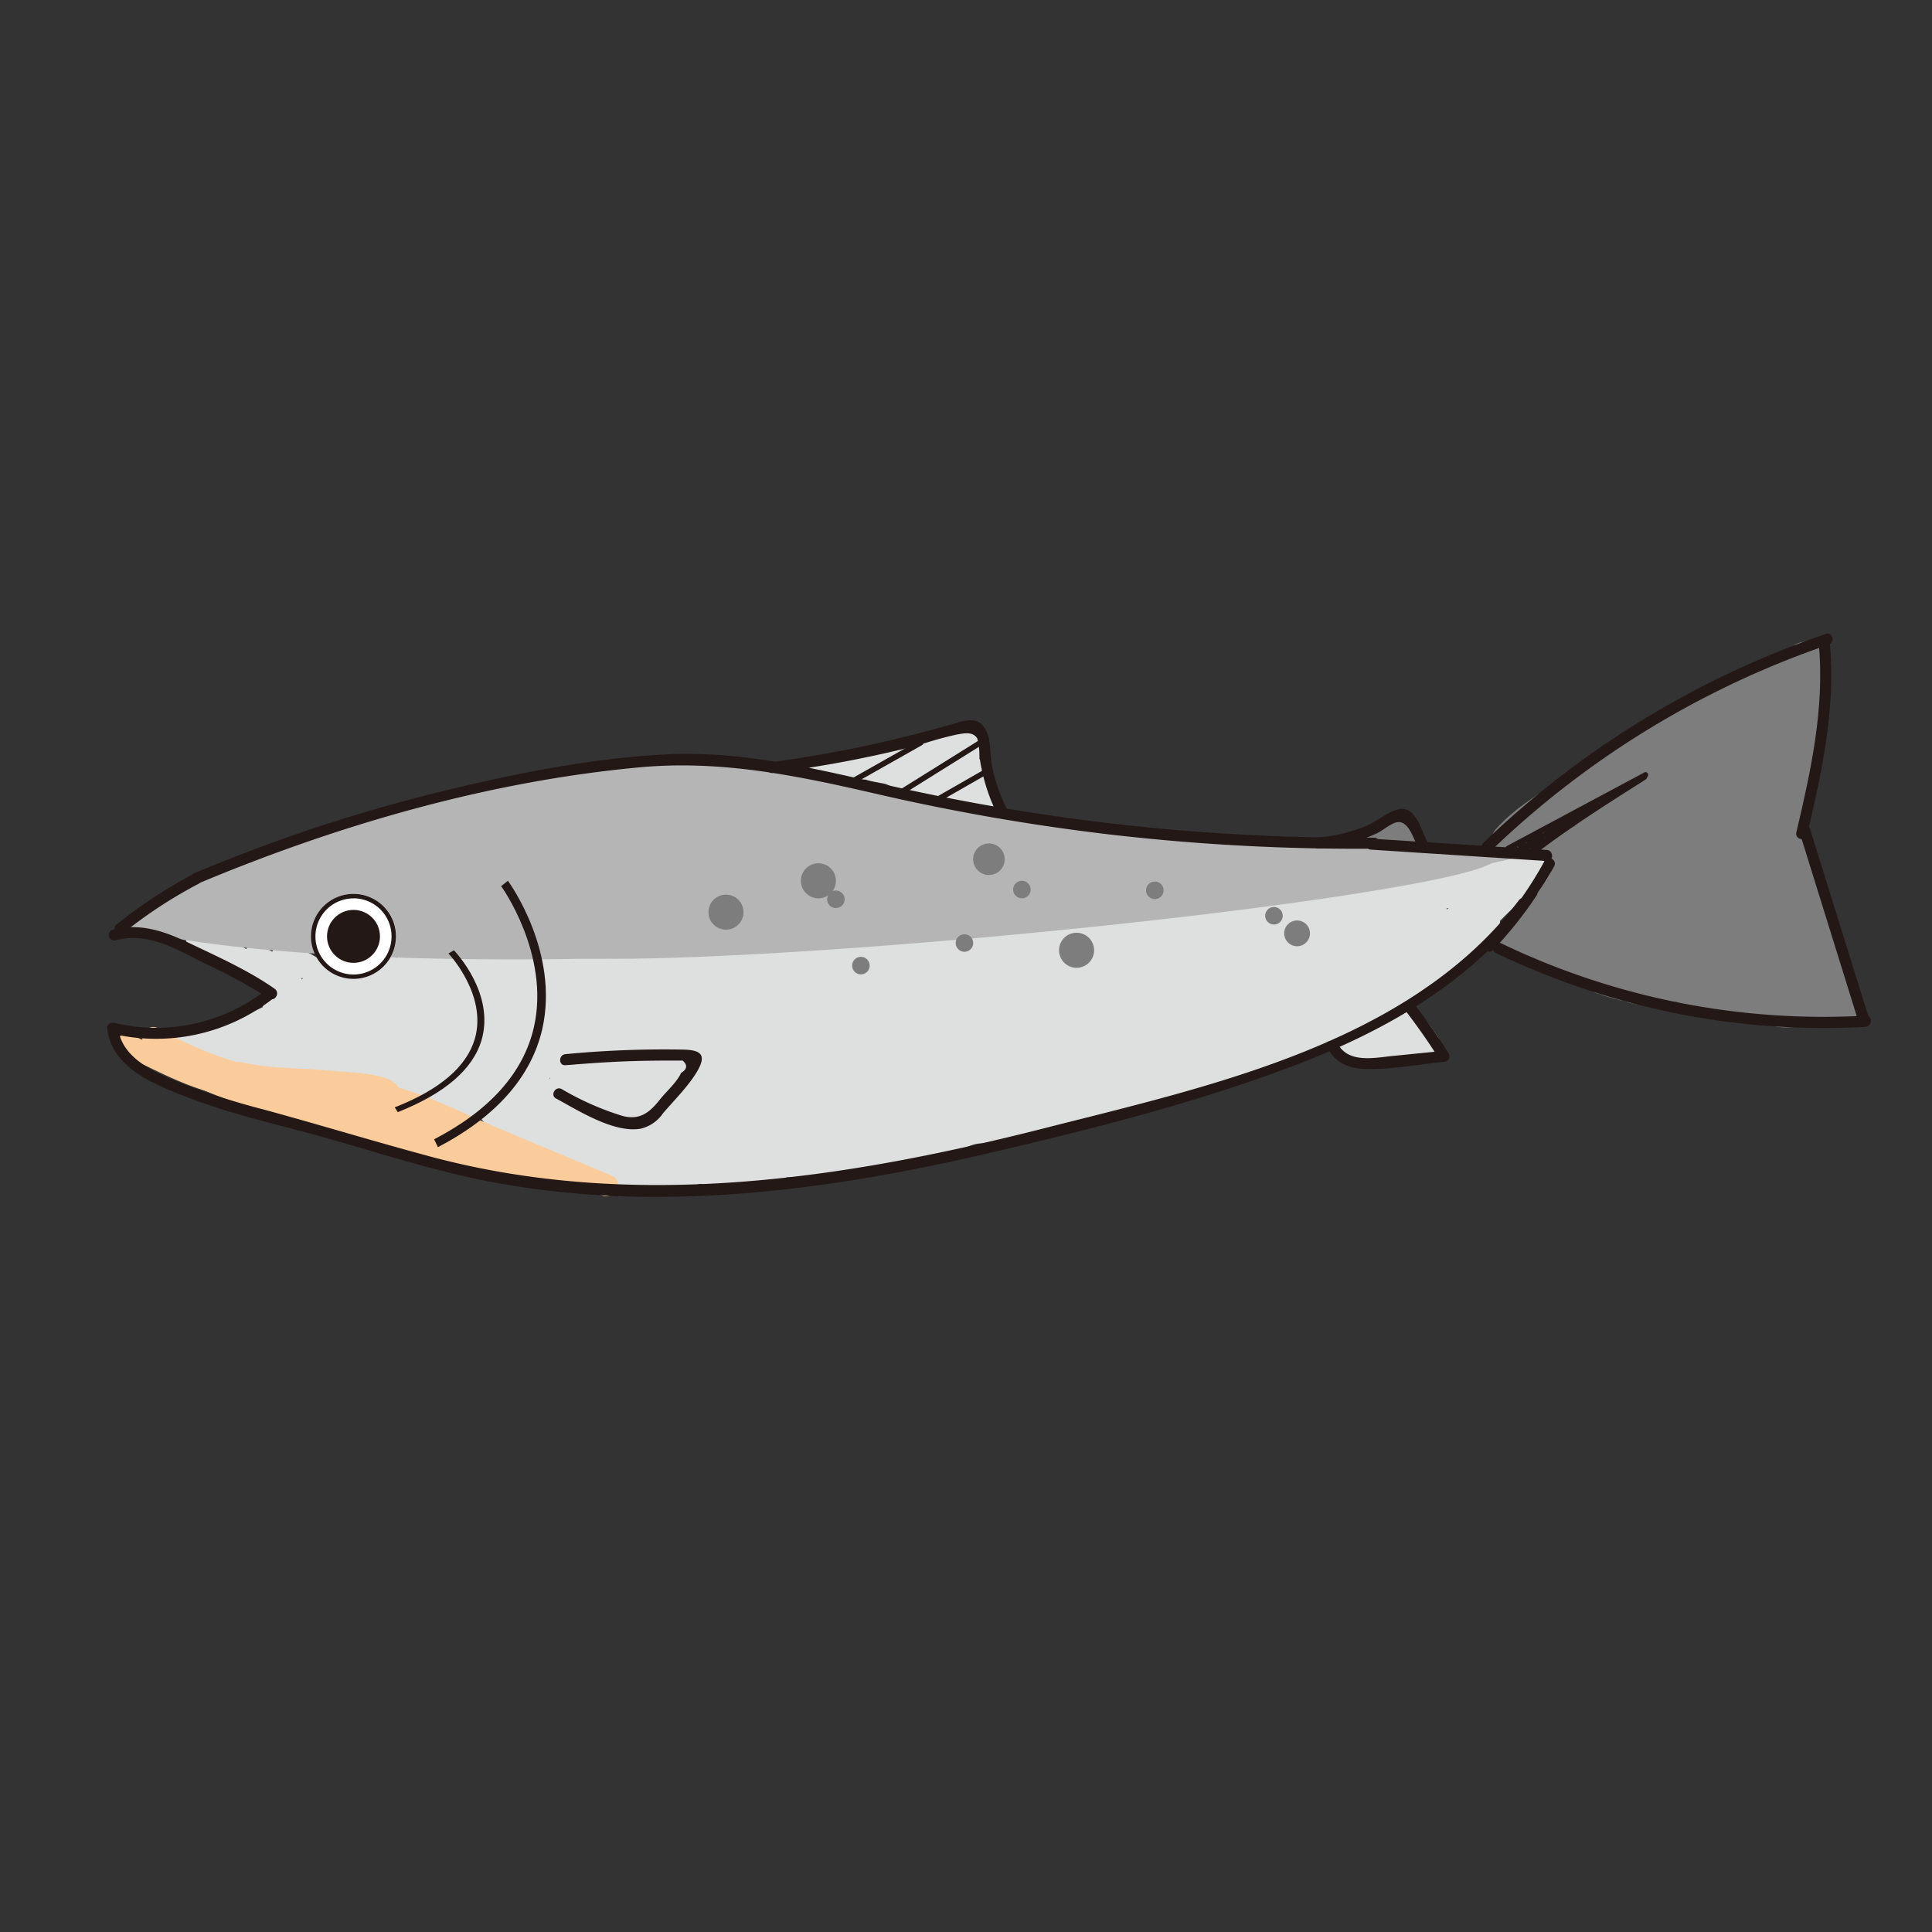 <svg id="圖層_1" data-name="圖層 1" xmlns="http://www.w3.org/2000/svg" xmlns:xlink="http://www.w3.org/1999/xlink" viewBox="0 0 300 300"><rect x="0" y="0" width="300" height="300" fill="#333333" stroke="none"/><defs><style>.cls-1{fill:#dedfdf;}.cls-2{fill:#facc9b;}.cls-3{fill:#7d7d7d;}.cls-4{fill:#b5b5b6;}.cls-5{fill:#fff;}.cls-6{fill:#231815;}.cls-7{fill:url(#未命名漸層_2);}</style><linearGradient id="未命名漸層_2" x1="18.71" y1="140.32" x2="30.39" y2="140.32" gradientUnits="userSpaceOnUse"><stop offset="0" stop-color="#fff"/><stop offset="1"/></linearGradient></defs><title>seafood1</title><path class="cls-1" d="M46.36,167.37c4.24-.19,9.08-.73,13.1.9,2,.83,2.93-2.49.91-3.3-4.33-1.76-9.46-1.23-14-1-2.2.1-2.21,3.52,0,3.42Z"/><path class="cls-2" d="M47.3,174.54a71.21,71.21,0,0,0,11.26,3.85c3.16.77,7.21,2,10.48,1.41a1.65,1.65,0,0,0,1.19-1.19c.52-3.11-3.2-4.91-5.56-6.13-2-1-3.67,1.9-1.73,3a40.38,40.38,0,0,0,7.07,3c2.11.67,3-2.64.91-3.3a36.23,36.23,0,0,1-6.25-2.66l-1.73,3c.53.28,4,2.23,4,2.27l1.2-1.2c-2.85.5-7-1-9.83-1.71A64.71,64.71,0,0,1,49,171.58c-2-.86-3.75,2.09-1.73,3Z"/><path class="cls-1" d="M208.51,163.92c4.91,1.53,8.92,1.12,13.78-.39a1.73,1.73,0,0,0,1-2.52c-1.27-1.67-2.83-4.77-5.39-4.36a4.66,4.66,0,0,0-2.16,1.36,11.89,11.89,0,0,1-4.6,2.44,1.72,1.72,0,0,0,.91,3.31l3.12-.81c.29-.08,2.83-.49,2.19-1,1.67,1.42,4.11-1,2.43-2.42-2.12-1.8-6.3.35-8.65,1l.91,3.31a15.14,15.14,0,0,0,4.48-2c.48-.32,1.13-1.16,1.63-1.28.41-.56.72-.33.93.67l1.24,1.63,1-2.51c-4.26,1.32-7.64,1.73-12,.38-2.11-.65-3,2.65-.91,3.31Z"/><path class="cls-3" d="M234.41,148.3c3.22,0,3.23-5,0-5s-3.22,5,0,5Z"/><path class="cls-1" d="M98.53,158.5q5.34,4.11,10.93,7.87c3,2,7.72.67,9.38-2.45a7,7,0,0,0-2.46-9.38q-5.59-3.76-10.94-7.87c-2.85-2.19-7.79-.53-9.37,2.46-1.92,3.63-.59,7,2.46,9.37Z"/><path class="cls-2" d="M63.49,163.35A83.54,83.54,0,0,1,72,166.64c2.28,1.07,3.81,1.83,6.37,1.47,4.6-.64,5.53-1.81,3.67-6l-1.94,2.51a38.38,38.38,0,0,1,9.59,4.5c1.86,1.2,3.58-1.76,1.73-3A41.66,41.66,0,0,0,81,161.31c-1.56-.49-2.49,1.25-1.93,2.52a10.42,10.42,0,0,1,.79,2.1l.44-1.67c-.77.81-4.93.14-5.51,0-1.11-.36-2.18-1.05-3.25-1.5-2.34-1-4.74-1.83-7.15-2.66-2.08-.73-3,2.58-.91,3.3Z"/><path class="cls-3" d="M239.05,139c-.09.18-.05.16.13-.07a.54.54,0,0,1,.27-.23.68.68,0,0,1,.5-.07.87.87,0,0,1,.54.45.28.28,0,0,1,0,.15v-.07c-.07.09-.08.2,0,0-.12.26.05-.09.08-.13s.07-.11,0,0l.12-.13.38-.4A1.71,1.71,0,0,0,238.7,136c-1.22,1.26-2.16,3-1.19,4.69s3.67,1.81,4.5,0a1.77,1.77,0,0,0-.61-2.35,1.73,1.73,0,0,0-2.35.62Z"/><path class="cls-3" d="M238.39,136.09c-.07.25-.15.5-.24.74l.31-.74a6.54,6.54,0,0,1-.78,1.33l.48-.62-.3.35a3.08,3.08,0,0,0,4.36,4.36,9,9,0,0,0,2.11-3.78,3.08,3.08,0,0,0-5.94-1.64Z"/><path class="cls-3" d="M239.53,134.81c0-1.12,0-.8-1.06-.09a6.58,6.58,0,0,0-1.65,1.55,4.8,4.8,0,0,0-.77,4.24c1.07,3.84,5.8,5.35,9.14,6.52,8.95,3.14,18.78,4.19,28.08,5.91,2,.38,4.75-1.4,3.79-3.79a6.54,6.54,0,0,0-1.4-2.35c-.36-.31-.73-.61-1.11-.89q-1.69-1.56-.66,2.52c2.07,1,4.69-3.4,5.87-2.91a3.08,3.08,0,0,0,3.79-2.15c.73-4.59-2.75-8.87-4-13.18L275.75,134l-.15-.13-.91-2.18.1.71,5.26-2.18c-4-3.52,1-6.47,1.68-10.16a50.09,50.09,0,0,0,.34-6.72,77.76,77.76,0,0,1,1.26-9.73l-3,2.26h.35l-2.66-1.53.17.37v-3.11q1.29-1.08-.48.12c-.67.41-1.35.82-2,1.22-1.36.81-2.74,1.61-4.13,2.36a50.83,50.83,0,0,1-9.05,3.87l3.48,4.53a2.88,2.88,0,0,1,2.18-1.24c3.85-.93,2.22-6.88-1.64-6a9.89,9.89,0,0,0-5.87,4.08c-1.63,2.19,1.07,5.28,3.48,4.53a66.49,66.49,0,0,0,13.64-6.25c3-1.77,7.46-3.42,5.59-7.64a3,3,0,0,0-2.67-1.53h-.35a3.11,3.11,0,0,0-3,2.27A91.83,91.83,0,0,0,276,112.66c-.12,1.71-.09,3.42-.2,5.13s-.85,2.32-1.78,3.69a10.08,10.08,0,0,0,1.72,13.08c1.75,1.56,5.63.7,5.26-2.18-.28-2.22-1.19-3.91-3.56-4.35-2.22-.41-4.5,1.38-3.8,3.79a48.08,48.08,0,0,0,1.91,5.36c.48,1.11,2.28,3.44,2.1,4.55l3.8-2.16c-2.23-.92-4.37-.06-6.15,1.4a4.84,4.84,0,0,1-2.18,1.38c-1,.3-2,.22-2.92.85a4.32,4.32,0,0,0-1.78,4.57,5,5,0,0,0,1.42,2.22c.27.26,1.68,1.69,1.32.8L274.9,147c-7.38-1.37-14.84-2.52-22.15-4.23-1.6-.38-3.19-.79-4.76-1.3-1-.33-2.07-.7-3.08-1.12-.26-.11-2.23-.7-2.29-.77-.63.17-.56.08.23-.28l.58-.36a6.72,6.72,0,0,0,1.09-.89,4.6,4.6,0,0,0,1.17-3.24c.05-4-6.11-4-6.16,0Z"/><path class="cls-3" d="M287.35,153.44c-.19-.09-.36-.19-.53-.29.65,0,0-1.55-.1-2.24a29.34,29.34,0,0,0-.8-3.2,33.48,33.48,0,0,0-2.67-6.29,12.77,12.77,0,0,0-.95-1.44c-.77-3.41-2.15-6.52-2.9-10a9.17,9.17,0,0,1,.44-1.49c.74-1.79,2.26-3,1.77-5.13a3.9,3.9,0,0,0-1.18-2q1.89-5.86,3.28-11.87a3.22,3.22,0,0,0-1-3c.11-.12.23-.25.34-.39,2.43-3-1.55-7.29-4.36-4.36l-.43.43c-.88.73-2,.9-3,1.45a2.58,2.58,0,0,0-1.53,0c-3.43,1.18-6.2,3.18-9.13,5.22l-.07,0c-2.6.89-5.23,1.71-7.87,2.48a3,3,0,0,0-2.16,2.77l-1.48.71a117.62,117.62,0,0,0-11.46,6.77c-3.28,2.14-6.65,4.21-9.26,7.16s1.72,7.34,4.36,4.36A21.51,21.51,0,0,1,239,131a2.74,2.74,0,0,0,1.05,1.82c.39.33.8.63,1.2.91,1.68,2.07-5.69,7.83-6.92,8.64-2.93,1.94-1.16,5.83,2,5.66,1.44,2.3,5.43,3,7.78,3.52a4,4,0,0,0,1.07.06,3.34,3.34,0,0,0,1.32,1.82,12.49,12.49,0,0,0,1.41.81,3.42,3.42,0,0,1,1,.32l.18.06a31.61,31.61,0,0,1,1.66.49,3.15,3.15,0,0,1,.79.21,3,3,0,0,1,1.25.34,2.58,2.58,0,0,1,.42.1,3.36,3.36,0,0,1,.79.16,21.9,21.9,0,0,0,6.24-.37,34.84,34.84,0,0,0,5.23,1.67,24.64,24.64,0,0,0,7.22.28,8.39,8.39,0,0,0,2.77,1.8c2.37.7,5.39-.26,7.78-1.06a5.1,5.1,0,0,0,1.75.85C288.24,160,290.59,155,287.35,153.44Zm-44-25.61,1-.65a12.1,12.1,0,0,0,.14,1.21,7.53,7.53,0,0,0-.8-.43ZM244,142.2c.19-.22.38-.44.56-.67a8.74,8.74,0,0,0,.39.9C244.6,142.34,244.28,142.27,244,142.2Zm16.15-23.66-.06-.1.37-.16Zm11.95,28.66-.64-.2c0-.48,0-1,0-1.45.21.38.42.76.66,1.14.13.21.27.41.41.62Zm1-33.2a2.24,2.24,0,0,0-.27-.34l.34-.17C273.16,113.66,273.14,113.83,273.11,114Z"/><path class="cls-3" d="M258.27,134.65h0Z"/><path class="cls-3" d="M214.9,127.5l-.59.23a1.72,1.72,0,0,0,.45,3.36,6,6,0,0,1,2.9.83,1.73,1.73,0,0,0,2.51-1.93c-.53-1.58-1.87-3.44-3.76-3.25a3.75,3.75,0,0,0-2.2,1.36L212,130.25c-1.57,1.55.85,4,2.42,2.42l1.46-1.43c.3-.29.82-1.07,1.19-1.17h-.91c.36.08.58.5.69.83l2.51-1.94a9.62,9.62,0,0,0-4.62-1.29l.46,3.36.59-.23a1.75,1.75,0,0,0,1.2-2.1,1.73,1.73,0,0,0-2.11-1.2Z"/><path class="cls-1" d="M127.31,121.31c2.09-.09,4.19-.24,6.28-.25a9.25,9.25,0,0,1,7.06,2.77,1.72,1.72,0,0,0,2.69-2.08c-1.52-3.3-5.05-3-8-4l1.2,2.11c0-.22,5.69-2,6.56-2.27a16.32,16.32,0,0,1,3.48-.73,10.4,10.4,0,0,1,2.3-.07,4.16,4.16,0,0,0-.28,1.09c.36,3.21.17,5.49,3,7.75,1.39,1.1,3.89-.32,2.69-2.07a6.54,6.54,0,0,1-1.28-4.2,1.73,1.73,0,0,0-2.17-1.65c-4.52,1-9,.65-13.6.26l.45,3.36c.67-.2,8.66-2.3,8.06-3.18-.47-.69-2.65,2-2.75,2.44-1.09,4.24,5,4.18,7.41,4.37,2.19.18,2.18-3.25,0-3.42-.36,0-4.19-.56-4.13.12,0-.09,1.89-.91,2.11-1.11a2.66,2.66,0,0,0,.71-3.39c-2-4-9.48,0-12.32.87a1.72,1.72,0,0,0,.46,3.36c4.89.42,9.68.66,14.51-.38l-2.17-1.65a9.67,9.67,0,0,0,1.76,5.93l2.69-2.08a5.09,5.09,0,0,1-2.16-4.21c0-1.26.82-2.21.43-3.48-.6-2-2.89-2.17-4.73-2.18-3.14,0-6.14,1.14-9,2.29-1.66.67-4.92,1.19-5.34,3.32a1.76,1.76,0,0,0,1.19,2.1c1.86.69,5,.43,5.95,2.48l2.69-2.07c-1.94-1.76-3.86-3.3-6.53-3.7-3-.45-6.23.05-9.23.17-2.2.09-2.21,3.52,0,3.43Z"/><path class="cls-1" d="M218.71,142.27c2.83-1.12,6.41-1.18,9.42-1.65l10-1.56-1.82-6.6c-3.37,1.12-5.6,3.34-8.11,5.75a43.5,43.5,0,0,1-10.32,7.26l2.64-.35-.88-.14,2,1.58a21.11,21.11,0,0,1,2-2.51l-5.73-1.51c.87,2.67-2.45,5.82-4.19,7.46a23.68,23.68,0,0,1-7.94,4.88l3.33,5.72c1.41-1.67,3.79-1.84,5.74-2.69,2.35-1,4.07-2.69,6.13-4.17,3.83-2.75,8.15-4.66,11.14-8.44,2.71-3.42-2.1-8.3-4.84-4.84-3,3.77-7.53,5.6-11.27,8.5a20.75,20.75,0,0,1-6.5,3.57,11.35,11.35,0,0,0-5.25,3.23c-2,2.34-.17,7,3.34,5.72,7.35-2.75,20-11.23,16.92-20.76-.75-2.29-3.94-3.55-5.73-1.51-2.18,2.49-4.45,5.53-3.74,9.06a4.43,4.43,0,0,0,5.88,3.29c3.24-1,6.77-4.17,9.46-6.23,2.52-1.93,4.67-5.24,7.74-6.27,4.26-1.42,2.47-7.27-1.82-6.6l-10,1.56c-3,.47-6.58.52-9.41,1.64-4,1.61-2.29,8.23,1.82,6.61Z"/><path class="cls-1" d="M108.15,154.55A147.61,147.61,0,0,1,129,155.63c3.68.45,6.85-3.47,6.85-6.85,0-4.08-3.16-6.4-6.85-6.85a147.61,147.61,0,0,0-20.81-1.08c-8.8.17-8.83,13.87,0,13.7Z"/><path class="cls-1" d="M138.53,167.69c10.8-.56,21.58-1.22,32.26-3,4.82-.82,9.47-.65,14.32-1A33.49,33.49,0,0,0,200,159l-10.3-5.92c0-.79.35-.4-1,.35a30.58,30.58,0,0,1-3.78,1.42c-2.07.82-4.06,2.22-6.16,2.78-2.86.78-6,.75-8.95,1.44a57.61,57.61,0,0,0-8.6,2.81c-2.27.94-4.27,2.31-6.71,2.18-3.37-.17-5.88-.27-9.09,1.2-.11,0-2.77,1.11-1.22.88-1.1.16-3-.63-4-.71a10.66,10.66,0,0,0-8.89,3.3c-2.34,2.59-2.92,7.17,0,9.69a10.25,10.25,0,0,0,7.22,2.87l-1.83-13.45c-5.41.74-10.88,1.14-16.35,1.37l4.85,11.69a3,3,0,0,1,1.89-.82l-5.28-12.52c-1.61.79-3.82.38-5.56.43a70.52,70.52,0,0,0-8.06.81c-4.79.69-9.48,1.75-14.33,1.93-7.56.29-9.5,11.41-1.82,13.46a28.76,28.76,0,0,0,17.69-.72c3.45-1.31,5.83-4.62,4.78-8.42-.91-3.32-5-6.11-8.43-4.79a16,16,0,0,1-10.4.72l-1.82,13.46c6.09-.24,12-1.69,18-2.43s11.4.09,16.89-2.62c7.23-3.58,2-14.14-5.27-12.52a16.84,16.84,0,0,0-7.94,4.34c-4.27,4-1,11.93,4.84,11.7,6.71-.28,13.35-.95,20-1.86,3.32-.46,5.35-4.54,4.9-7.52a6.84,6.84,0,0,0-6.72-5.94l.11-.05,3,1.76-.67-.57v9.69c-.36.39-1.83.25-1.51.68s1.84.35,2.22.41a13.19,13.19,0,0,0,5.66-.19c2.13-.6,3.43-2,5.6-1.74,7.26.74,13.07-3.44,20-5.15,3.12-.78,6.25-1,9.39-1.54,2.93-.55,5.23-2.4,7.95-3.43,6.79-2.57,13.05-6.25,13.21-14.38.1-5.18-5.9-8.54-10.31-5.91a21.06,21.06,0,0,1-11.15,2.9,92.54,92.54,0,0,0-14.75,1.41c-9.45,1.6-19,2.05-28.61,2.54-8.77.45-8.82,14.15,0,13.7Z"/><path class="cls-1" d="M83.86,157.67q8.07,1.89,16.22,3.42c5,.92,10.2,2.15,15.3,1.71,5.29-.45,10.39-1.73,15.71-2.09a103.68,103.68,0,0,0,16.4-2.78c10.61-2.43,21.53-3.52,32.3-5l33.79-4.65-8.43-8.43c-1.64,8.66-9,13.45-17.23,15-5,.93-10.06.33-15.09.26a54.39,54.39,0,0,0-16.49,2.18c-6.66,2-6.34,11.06,0,13.21a40.17,40.17,0,0,0,17.4,1.93l-3.45-12.77c-13.76,5.87-30.28-.26-43.83-3.69v13.21a6.82,6.82,0,0,1,5.9.16l-1.63-12.52c-1.55.8-5,0-6.68-.15-2.93-.22-5.85-.53-8.75-1-6-.95-12-2.5-18-3.23-10-1.2-28.16,2.44-24.83,16.55,1.34,5.7,6.63,9.64,12.19,10.72,5.94,1.16,11.43-.48,17.24-1.52,5.4-1,10.84.5,16.17,1.23a40.45,40.45,0,0,0,8.3.52c2.76-.18,6.1-1.62,8.81-1.38,3.2.29,5.74,1.35,9.05.81a16.22,16.22,0,0,0,12.65-21.42c-2.07-5.83-11.8-7.17-13.22,0-.65,3.29-5.19,4.37-7.8,5.77-2.09,1.13-3.72,3-5.72,4.11,1-.56.8-.1-.37-.31a28.72,28.72,0,0,0-3.59-.23,162.29,162.29,0,0,0-32.07,1.6l3.64,13.22c3.29-.55,6.88.94,10.06,1.55,4.32.84,8.63,1.17,12.88-.22,8.34-2.73,4.77-16-3.65-13.21-3.32,1.09-6.5,0-9.81-.71a33.75,33.75,0,0,0-13.12-.63c-3.66.61-5.69,5.13-4.79,8.43,1.09,3.94,4.75,5.31,8.43,4.79a140.85,140.85,0,0,1,17.88-1.34q4.62-.07,9.23.15c2.86.13,5.82.62,8.66,0s4.65-2.33,7-4.05a47.83,47.83,0,0,1,6.2-3.31c4.76-2.54,9.07-6.49,10.16-12H143.62c1,2.92-.41,4.82-3.5,4.11a21.2,21.2,0,0,0-9.17-.4,32.12,32.12,0,0,1-7.56,1c-5.58-.21-11-1.85-16.6-2.07s-10.87,1.92-16.44,2.26a11,11,0,0,1-2.57-.05c.16,0-2-.64-1.91-.69a6.53,6.53,0,0,1-.54,1.83c-.29-.23,1.73-1.11,1.61-1.06,4.27-1.9,10.27-.42,14.62.45,6.15,1.23,12.27,2.38,18.51,3.05,6,.63,12.07,1.48,17.57-1.36,5.8-3,3.34-10.48-1.64-12.52a18.3,18.3,0,0,0-13.19-.16c-6,2.21-7,11.43,0,13.21,18.05,4.57,36.4,10,54.39,2.31,6.14-2.62,3.13-13.51-3.46-12.76A30.61,30.61,0,0,1,160,157.27v13.21c11.81-3.57,24.19.3,36-3.58,10.78-3.53,20.19-11.91,22.36-23.41,1-5.54-3.11-9.15-8.42-8.42l-32.44,4.46c-10.37,1.43-20.88,2.49-31.14,4.63-4.89,1-9.66,2.45-14.66,2.81-5.28.39-10.32,1.19-15.54,2-4.39.66-8.75-.4-13.06-1.2q-7.84-1.47-15.6-3.3c-8.57-2-12.23,11.19-3.64,13.21Z"/><path class="cls-1" d="M42.15,154.53l-.06.2c-.09.32.13-.23,0-.08a4.23,4.23,0,0,0-.24.4c0-.07.23-.26.07-.1l-.15.15c-.21.21.23-.15.06,0l-.22.14a1.71,1.71,0,0,0,1.73,3,4.5,4.5,0,0,0,2.08-2.71,1.71,1.71,0,1,0-3.3-.91Z"/><path class="cls-1" d="M52.28,154.34a19.71,19.71,0,0,1,1.88,4.25c.5,1.67.49,1.93-1.36,2.14-2.38.27-4.66-1.1-7-1.18-2-.07-3.59.9-5.45,1.51-2.51.82-5.13.22-7.63,1.2L34,165.39c2.3-1.38,5.83-.62,8.41-.6a84,84,0,0,0,9.64-.61c5.88-.63,12-.19,17.81-1.21l-2.1-1.19c.28,1.54,0,2.63.75,4.06s2.71,3.26,2.4,5l1.65-1.26a5.9,5.9,0,0,0-1-1.1,1.71,1.71,0,0,0-2.42,2.42c1,1,1.91,2.29,3.44,2.11a1.77,1.77,0,0,0,1.65-1.26,7.73,7.73,0,0,0-1-4.88c-.46-.9-1.35-1.79-1.72-2.73a16.61,16.61,0,0,1-.41-3.24,1.75,1.75,0,0,0-2.11-1.2c-3.63.64-7.39.24-11.06.51-3.25.24-6.48.7-9.73,1s-6.21.17-9.34.15c-2.31,0-4.52-.08-6.54,1.14-1.6,1-.55,3.87,1.32,3.13s3.62-.48,5.51-.73a22.92,22.92,0,0,0,4.26-1.35c3.54-1.16,7.37,1,11.12.58,6.35-.68,2.77-7.9.73-11.45-1.09-1.91-4-.19-2.95,1.73Z"/><path class="cls-1" d="M75.17,152.8l2.88.26.58.06c-.46-.33-.54-.31-.26.07.07.34.27.65.31,1a1.76,1.76,0,0,0,1.72,1.71,1.72,1.72,0,0,0,1.71-1.71c-.16-1.44-.61-3.26-2-4.08a5.18,5.18,0,0,0-2.3-.5l-2.69-.24c-2.2-.2-2.18,3.22,0,3.42Z"/><path class="cls-1" d="M29.7,146.88a58.07,58.07,0,0,1,13,7.6,1.72,1.72,0,0,0,2.69-2.08,11.44,11.44,0,0,0-5-5.58l-1.72,3a24,24,0,0,1,5.21,3.29c1.66,1.4,4.06-.9,2.42-2.42a3.48,3.48,0,0,1-1.19-1.57l-.62,2.34,2-1-2.08-.27a5.87,5.87,0,0,0,4.2,2c1.4.13,2.36-2,1.21-2.93a11.15,11.15,0,0,0-5.61-2.5c-2.12-.3-3.12,2.82-.91,3.3a11.91,11.91,0,0,1,5.49,2.72v-2.42c-3.17,2.72-6.33,6.14-10,8.22s-8.17,1.18-12.17,2.47a1.71,1.71,0,0,0,.91,3.3A67.65,67.65,0,0,0,44,158.64l-2.52-1.94a6.16,6.16,0,0,1-6.79,3.79c-1.36-.16-2,1.55-1.48,2.58,2.28,4.15,8.78,3.77,12.75,3.08a1.72,1.72,0,0,0,1.19-2.1,9.6,9.6,0,0,1,1.32-7.25l-3.13-1.32a21.8,21.8,0,0,1-.75,3.59,2.25,2.25,0,0,0,.35,3.6L46,162c1.89-.47,5-3.16,6.42-4.37a3.9,3.9,0,0,0,1.79-2.79,9.49,9.49,0,0,0-1.45-2.92l-3.3-.91a33.53,33.53,0,0,1-2.86,7.31,5.16,5.16,0,0,0-.83,1.89c-.21,1.94,1.13,1.82-.18,4.07a1.72,1.72,0,0,0,2.68,2.08c4.24-4.32,8.36-8.84,9.82-14.87A1.74,1.74,0,0,0,56,149.38l-2.12.12a1.72,1.72,0,0,0,0,3.43c2.1.06,4.9.5,6.53-1.07a1.72,1.72,0,0,0,.44-1.67,2,2,0,0,0-1.17-1.47,1.82,1.82,0,0,0-2.08.27l-.19.16c-1.4,1.19.13,3.19,1.67,2.87l1.87-.4L59,149.1q-4.71,7.76-10.16,15c-1.16,1.54,1.44,3.56,2.69,2.07,1.08-1.29,13.65-16.51,14.15-16-.07-.08-4,7.07-4.25,7.77a48.64,48.64,0,0,1-2,4.54,9.54,9.54,0,0,1-1.4,2.05c-.89.95-1.35,1.23-2.37,1.07l-1-2.52-.62,1a1.72,1.72,0,0,0,1.48,2.57c3.79-.36,5.48-4.25,2.76-7.09v2.43l7.94-9.67-2.87-1.67a78.36,78.36,0,0,1-5.1,10.36,1.72,1.72,0,0,0,.27,2.07,8.45,8.45,0,0,0,3.29,2.23c-1.84-.48-3.07,2.19-1.32,3.13l6,3.2c1.5.81,3.14,2,4.82,2.47,1.83.47,3.81-.29,4.08-2.36.34-2.58-2.56-5.14-4.11-6.81-2.94-3.14-6.26-6.23-5.88-10.9l-3.37.46A50.09,50.09,0,0,1,64.3,162c.45,2,3.27,1.41,3.36-.46a4.21,4.21,0,0,0-.41-2.56c-.58-1.46-2.85-1.78-3.3,0-.65,2.56-1.59,4.37-.27,6.79a12.91,12.91,0,0,0,5.08,5,1.72,1.72,0,0,0,2.34-2.34c-2.25-4.42-4.52-9.12-2.94-14.13H64.85a46.69,46.69,0,0,0,5.22,9.63,1.71,1.71,0,0,0,3-1.72c-2-3.86-3.87-7.9-2.52-12.26l-2.86.76c2.13,2.3,1.68,5.83,2.1,8.72a28,28,0,0,0,2.58,8.19l1.48-2.58c-.28,0,.12-7,.19-7.5a34.26,34.26,0,0,1,1.73-7.12,1.74,1.74,0,0,0-1.19-2.11l-1.79-.56-.46,3.37,3.91.17c.42,0,3.62-.11,3.9.17-.65-.65-.11,1.08-.1,1.5,0,1.17,0,2.34,0,3.5-.27,4.7-1.88,9.31-6.22,11.68l2.34,2.34c3.42-6,6.45-12.59,3.21-19.35-.74-1.55-3.24-.77-3.19.87A22.1,22.1,0,0,1,74,162.47h3a14.66,14.66,0,0,1-.82-9.87H72.8a9.74,9.74,0,0,1,.17,4.71l3.37.46.06-2.58c0-2.21-3.38-2.2-3.43,0l-.06,2.58c0,1.89,3,2.38,3.36.45a13.61,13.61,0,0,0-.17-6.53,1.72,1.72,0,0,0-3.3,0A18.61,18.61,0,0,0,74,164.2a1.73,1.73,0,0,0,3,0A25.85,25.85,0,0,0,79.56,152l-3.19.86c2.62,5.48-.51,11.13-3.21,15.89a1.73,1.73,0,0,0,2.34,2.35c5.6-3.06,7.72-9.14,7.94-15.22.08-2,.63-5.61-1.11-7.12a4.54,4.54,0,0,0-2.88-.76c-2.38-.16-4.78-.21-7.16-.31-2-.09-2.25,2.8-.45,3.36l1.79.56-1.2-2.1A35.29,35.29,0,0,0,70.37,163c.13,2.49.45,5.29,3.44,5.49a1.73,1.73,0,0,0,1.48-2.58c-1.73-3.62-2.11-7.16-2.56-11.09a10.67,10.67,0,0,0-2.66-6.51,1.73,1.73,0,0,0-2.86.75c-1.64,5.29.48,10.19,2.86,14.89l3-1.72a43.1,43.1,0,0,1-4.87-8.82,1.73,1.73,0,0,0-3.31,0c-1.85,5.91.62,11.53,3.3,16.76l2.34-2.34c-1.38-.78-3.37-2.12-3.85-3.74-.39-1.33.27-2.79.61-4.15H64l.29,1.65,3.36-.45a50.05,50.05,0,0,0-2.35-7.46,1.72,1.72,0,0,0-3.37.45c-.38,4.67,2.21,8.34,5.24,11.61.81.87,1.67,1.69,2.46,2.58s3.76,3.44.93,1.74-5.57-3-8.34-4.49l-1.32,3.13a3.07,3.07,0,0,0,4-2.4c.51-2.75-2.31-4-3.92-5.55l.27,2.07a84.79,84.79,0,0,0,5.45-11.17c.63-1.56-1.81-2.95-2.87-1.66l-7.93,9.66a1.77,1.77,0,0,0,0,2.43l-.34,1.24L57,165.89l.62-1a1.72,1.72,0,0,0-1-2.51c-4.22-.66-6.86,5.24-2.38,6.89,6.33,2.34,9.28-7.64,11.11-11.54A37.17,37.17,0,0,1,68,152.86c.68-1,1.67-1.83,1.46-3.13-.32-2-2.59-3-4.35-2.77-3.26.35-5.43,4.13-7.31,6.39L49.1,163.76l2.69,2.08q5.46-7.26,10.17-15A1.73,1.73,0,0,0,60,148.32l-1.87.39,1.66,2.87.2-.17-2.08.27-.4-.58.44-1.67c-.53.51-3.39.1-4.11.07v3.43a18,18,0,0,0,3-.25l-2.1-2.1c-1.32,5.46-5.11,9.45-8.94,13.35L48.54,166c1.26-2.16.58-3.73,1-6,.23-1.14,1.28-2.5,1.73-3.61a36.11,36.11,0,0,0,1.47-4.52c.57-2.18-2.5-2.9-3.3-.91a2.54,2.54,0,0,0,.33,2.53c.12.18,1,.92.94,1.07,0,.35-2.93,2.12-3.3,2.37-2,1.35-6.33,2.93-6.49,5.81a2.55,2.55,0,0,0,3.64,2.56c2.79-1.31,3.68-6.3,4.05-9,.25-1.81-2-3.11-3.13-1.32A13.11,13.11,0,0,0,43.84,165l1.2-2.11c-2.24.39-7.52,1-8.88-1.51l-1.48,2.57a9.56,9.56,0,0,0,10.09-6.3c.61-1.52-1.32-2.51-2.51-1.93a64.77,64.77,0,0,1-15.55,5.24l.91,3.3c4.36-1.41,8.89-.36,13-2.81,3.88-2.32,7.23-5.82,10.65-8.76a1.72,1.72,0,0,0,0-2.42,15.25,15.25,0,0,0-7-3.6l-.91,3.3a8,8,0,0,1,4.1,1.63l1.21-2.93-1.78-.95a1.74,1.74,0,0,0-2.07-.26l-2,1a1.75,1.75,0,0,0-.61,2.35,8,8,0,0,0,1.73,2.26l2.42-2.42a27.09,27.09,0,0,0-5.91-3.83c-2-.93-3.66,1.83-1.72,3a8.58,8.58,0,0,1,3.75,4.35l2.69-2.07a60.93,60.93,0,0,0-13.7-8.13c-2-.86-3.76,2.09-1.73,2.95Z"/><path class="cls-2" d="M61.73,170.08a22.76,22.76,0,0,1-6.48,3.24,1.73,1.73,0,0,0,.46,3.37c3,.35,5.75.08,8.62,1.17,2.44.92,4.77,2.09,7.24,2.94A58.51,58.51,0,0,0,87,183.75c2.2.13,2.2-3.29,0-3.43a54.27,54.27,0,0,1-16.82-3.67c-2.37-.93-4.68-2.23-7.17-2.81s-4.88-.29-7.31-.58l.45,3.37A25.79,25.79,0,0,0,63.45,173c1.79-1.26.08-4.23-1.72-3Z"/><path class="cls-2" d="M59.27,171.72c5.93,1.31,11.58,4.35,17.15,6.71l16.92,7.16c2,.85,3.76-2.1,1.73-3L76.94,175c-5.44-2.3-11-5.26-16.76-6.54-2.15-.48-3.06,2.83-.91,3.3Z"/><path class="cls-2" d="M61.19,175.57a84.09,84.09,0,0,0,16,5.72c2.14.52,3.06-2.78.91-3.31a78.55,78.55,0,0,1-15.16-5.37c-2-.94-3.72,2-1.73,3Z"/><path class="cls-2" d="M59.2,177.77a56.81,56.81,0,0,0,12.36,3.72c2.15.38,3.08-2.92.91-3.3a53.23,53.23,0,0,1-11.54-3.37c-2-.86-3.75,2.09-1.73,3Z"/><path class="cls-2" d="M23.79,161.19a56.82,56.82,0,0,0,22,7.38"/><path class="cls-2" d="M22.93,162.67a61.38,61.38,0,0,0,22.84,7.61c2.18.28,2.16-3.15,0-3.43a57.07,57.07,0,0,1-21.12-7.14c-1.91-1.09-3.64,1.86-1.72,3Z"/><path class="cls-2" d="M36,167.7c4.13,1,8.77.92,13.17,1.32,1.85.17,5,.1,6.48.76,2.77,1.19-2.31,3-4.15,3.52-2.63.73-1.19,3.37,1.45,2.65,3.39-.93,12.36-5.49,7.85-8.12-2.15-1.25-6.6-1.28-9.35-1.56C47,165.81,42,166,37.85,165c-2.51-.63-4.4,2.09-1.89,2.73Z"/><path class="cls-2" d="M29.37,168.27a73.68,73.68,0,0,0,20.76,6.2c2.58.4,4.51-2.12,1.91-2.52a70.31,70.31,0,0,1-19.85-5.88c-2.07-1-4.89,1.21-2.82,2.2Z"/><path class="cls-2" d="M41.05,170.18l12.89,3.75c3.69,1.08,6.5-3,2.83-4.08l-12.89-3.76c-3.69-1.07-6.51,3-2.83,4.09Z"/><path class="cls-2" d="M31.79,167.26l7.73,3.19a3.08,3.08,0,0,0,3-.34,1.15,1.15,0,0,0-.23-2l-7.73-3.18a3,3,0,0,0-3,.33,1.15,1.15,0,0,0,.23,2Z"/><path class="cls-2" d="M19.22,163.87c6.55,3,12.64,6.74,20,6.58,2.18,0,2.47-3.46.26-3.41-7,.15-12.93-3.55-19.15-6.41-2-.92-3.12,2.32-1.13,3.24Z"/><ellipse class="cls-4" cx="157.32" cy="140.49" rx="74.98" ry="4.64" transform="translate(-12.45 15.33) rotate(-5.37)"/><path class="cls-4" d="M142.41,146.32c36.43-2.9,69.28-7.7,93.05-13.13l-23.63-1.62a.89.89,0,0,1-.44-.15,317.39,317.39,0,0,1-41.1-2.44,321,321,0,0,1-35.82-6.62c-12.28-3-24.16-5.6-36.85-4.36-23.54,2.29-47,9.45-68.75,19.05a.78.78,0,0,1-.2.16,72.22,72.22,0,0,0-10,6.69C39.24,149.46,87.05,150.72,142.41,146.32Z"/><circle class="cls-5" cx="54.92" cy="145.39" r="6.6"/><path class="cls-6" d="M30.62,137.26c21.73-9.13,45.19-15.94,68.73-18.11,12.61-1.16,24.42,1.28,36.63,4.1a334.88,334.88,0,0,0,35.59,6.24,331.26,331.26,0,0,0,41.89,2.29.86.86,0,0,0,0-1.71,329.59,329.59,0,0,1-75.77-8.18c-11.44-2.61-22.68-5.37-34.51-4.74-11.65.63-23.34,3-34.65,5.75a256.25,256.25,0,0,0-38.37,12.7c-1,.42-.56,2.08.46,1.66Z"/><path class="cls-7" d="M18.71,144.15a68.88,68.88,0,0,1,11.68-7.65"/><path class="cls-6" d="M19.31,144.76a72,72,0,0,1,11.51-7.52c1-.52.11-2-.86-1.48a74,74,0,0,0-11.86,7.79c-.86.68.36,1.89,1.21,1.21Z"/><path class="cls-6" d="M18,146c5-1.33,9.56,1.47,13.8,3.61a78.91,78.91,0,0,1,9.91,5.4c.95.66,1.86-.83.93-1.48-4.1-2.88-9-5.05-13.55-7.23-3.7-1.76-7.44-3-11.58-1.95A.86.86,0,1,0,18,146Z"/><path class="cls-6" d="M41.26,153.76a27.73,27.73,0,0,1-23.54,5.06c-.49-.11-1.15.25-1.09.83.69,6.08,7.07,8.64,12.1,10.59,7.63,3,15.69,4.64,23.54,6.92,8.34,2.42,16.63,5.06,25.2,6.59a140,140,0,0,0,25.93,2.09c17.06-.16,34-3,50.57-6.88,15.63-3.65,31.48-7.66,46.52-13.32,14.15-5.32,27.57-12.82,36.85-25,.66-.88-.82-1.73-1.48-.86C219,162,188.1,168.59,162.45,175.12c-31.38,8-64.14,13-95.95,4.38-8.61-2.32-17.15-4.93-25.76-7.27a113.91,113.91,0,0,1-11.56-3.64c-4.1-1.6-10.26-3.84-10.83-8.94l-1.09.82A29.53,29.53,0,0,0,42.47,155c.87-.68-.35-1.88-1.21-1.21Z"/><path class="cls-6" d="M120,120a180.55,180.55,0,0,0,22.81-4.34,57.43,57.43,0,0,1,5.7-1.59c1-.15,2.47-.58,3.22.55a9.59,9.59,0,0,1,.35,2.76,29.34,29.34,0,0,0,2.74,9c.48,1,2,.13,1.48-.86a26.56,26.56,0,0,1-2.3-6.81c-.29-1.6-.11-3.83-.92-5.35-1-1.9-2.59-1.68-4.4-1.16A193.72,193.72,0,0,1,120,118.32c-1.08.14-1.1,1.85,0,1.71Z"/><path class="cls-6" d="M204.84,131.75a26.5,26.5,0,0,0,8.87-2.31c1-.45,2.14-1.52,3.14-1.75,1.88-.43,2.7,2.71,3.4,4.1.5,1,1.92,0,1.43-.95-1-1.9-1.82-5.83-4.59-5.16-1.69.42-3.34,1.92-5,2.59a24.85,24.85,0,0,1-7.4,1.77c-1.09.1-1,1.81.1,1.71Z"/><path class="cls-6" d="M289.69,157.71a115.4,115.4,0,0,1-56.56-11.22c-1-.48-1.86,1-.87,1.48a118.59,118.59,0,0,0,20,7.48h0a116.77,116.77,0,0,0,37.35,4C290.78,159.36,290.79,157.65,289.69,157.71Z"/><path class="cls-6" d="M279.41,129.16l9.1,29.25c.33,1.05,2,.6,1.65-.46l-9.1-29.24c-.33-1.05-2-.6-1.65.45Z"/><path class="cls-6" d="M206.5,163.35c1.34,1.94,3.21,2.56,5.53,2.63,4,.12,8.2-.7,12.19-1.1a.87.87,0,0,0,.74-1.29c-1.6-2.54-3.3-5-5.13-7.37-.66-.86-2.15,0-1.48.86,1.83,2.39,3.54,4.83,5.14,7.38l.73-1.29-8.07.81c-2.58.26-6.4,1.08-8.17-1.49-.62-.91-2.1-.05-1.48.86Z"/><path class="cls-6" d="M231.84,147.52a61.25,61.25,0,0,0,9.49-13c.53-1-1-1.84-1.47-.87a59.9,59.9,0,0,1-9.23,12.66c-.76.8.44,2,1.21,1.21Z"/><path class="cls-6" d="M212.85,131.93l27.33,1.77c1.1.07,1.1-1.64,0-1.72l-27.33-1.76c-1.1-.08-1.09,1.64,0,1.71Z"/><path class="cls-6" d="M231.54,132.09a141.51,141.51,0,0,1,52.44-32c1-.35.59-2-.46-1.65a143.41,143.41,0,0,0-53.19,32.45c-.79.77.42,2,1.21,1.21Z"/><path class="cls-6" d="M282.43,100c.9,9.94-1.22,19.62-3.49,29.24-.26,1.07,1.39,1.53,1.65.45,2.3-9.76,4.46-19.6,3.56-29.69-.1-1.09-1.81-1.1-1.72,0Z"/><path class="cls-6" d="M68,178.13l-.59-1.22c8.69-4.51,13.9-10.38,15.5-17.44,2.54-11.21-5-21.77-5.1-21.87l1.06-.83c.33.45,8,11.16,5.34,23C82.49,167.25,77,173.43,68,178.13Z"/><path class="cls-6" d="M61.77,172.69l-.48-.74c7-2.74,11.15-6.31,12.43-10.6,2-6.81-4-13.23-4.09-13.29l.85-.5c.27.27,6.43,6.78,4.28,14C73.4,166.08,69,169.83,61.77,172.69Z"/><path class="cls-6" d="M54.89,152a6.6,6.6,0,1,1,6.6-6.59A6.6,6.6,0,0,1,54.89,152Zm0-12.5a5.91,5.91,0,1,0,5.91,5.91A5.91,5.91,0,0,0,54.89,139.49Z"/><circle class="cls-6" cx="54.89" cy="145.4" r="4.11"/><path class="cls-6" d="M87.8,165.42c3.46-.31,6.92-.54,10.4-.65,1.73-.05,3.47-.08,5.21-.08.87,0,1.73,0,2.6,0,.79.7.7,1.34-.26,1.92-.6,1.38-2.23,2.83-3.18,4-1.57,2-3.09,3.39-5.84,2.69a44,44,0,0,1-9.51-4.19c-1-.53-1.83,1-.86,1.47,3.46,1.88,9,5.41,13.14,4.68a5.86,5.86,0,0,0,3.49-2.44c1.72-2,4.38-4.65,5.56-7s-.22-2.79-2.54-2.84a160.42,160.42,0,0,0-18.21.71c-1.09.1-1.1,1.81,0,1.71Z"/><ellipse class="cls-4" cx="152.09" cy="145.39" rx="1.61" ry="0.01"/><circle class="cls-3" cx="112.73" cy="141.64" r="2.38"/><path class="cls-3" d="M112.73,144.36a2.72,2.72,0,1,1,2.72-2.72A2.72,2.72,0,0,1,112.73,144.36Zm0-4.75a2,2,0,1,0,2,2A2,2,0,0,0,112.73,139.61Z"/><circle class="cls-3" cx="127.08" cy="136.77" r="2.38"/><path class="cls-3" d="M127.08,139.49a2.72,2.72,0,1,1,2.72-2.72A2.72,2.72,0,0,1,127.08,139.49Zm0-4.75a2,2,0,1,0,2,2A2,2,0,0,0,127.08,134.74Z"/><circle class="cls-3" cx="149.76" cy="146.43" r="1.19"/><path class="cls-3" d="M149.76,147.79a1.36,1.36,0,1,1,1.36-1.36A1.36,1.36,0,0,1,149.76,147.79Zm0-2.38a1,1,0,1,0,0,2,1,1,0,0,0,0-2Z"/><circle class="cls-3" cx="129.8" cy="139.61" r="1.19"/><path class="cls-3" d="M129.8,141a1.36,1.36,0,1,1,1.36-1.36A1.36,1.36,0,0,1,129.8,141Zm0-2.38a1,1,0,1,0,1,1A1,1,0,0,0,129.8,138.59Z"/><circle class="cls-3" cx="167.18" cy="147.56" r="2.38"/><path class="cls-3" d="M167.18,150.28a2.72,2.72,0,1,1,2.71-2.72A2.72,2.72,0,0,1,167.18,150.28Zm0-4.75a2,2,0,1,0,2,2A2,2,0,0,0,167.18,145.53Z"/><circle class="cls-3" cx="179.32" cy="138.25" r="1.19"/><path class="cls-3" d="M179.32,139.61a1.36,1.36,0,1,1,1.36-1.36A1.36,1.36,0,0,1,179.32,139.61Zm0-2.38a1,1,0,1,0,1,1A1,1,0,0,0,179.32,137.23Z"/><circle class="cls-3" cx="133.68" cy="149.95" r="1.19"/><path class="cls-3" d="M133.68,151.3a1.36,1.36,0,1,1,1.36-1.36A1.36,1.36,0,0,1,133.68,151.3Zm0-2.37a1,1,0,1,0,1,1A1,1,0,0,0,133.68,148.93Z"/><circle class="cls-3" cx="197.82" cy="142.2" r="1.19"/><path class="cls-3" d="M197.82,143.56a1.36,1.36,0,1,1,1.36-1.36A1.36,1.36,0,0,1,197.82,143.56Zm0-2.38a1,1,0,1,0,1,1A1,1,0,0,0,197.82,141.18Z"/><circle class="cls-3" cx="201.41" cy="144.96" r="1.72"/><path class="cls-3" d="M201.41,146.93a2,2,0,1,1,2-2A2,2,0,0,1,201.41,146.93Zm0-3.44a1.47,1.47,0,1,0,1.47,1.47A1.47,1.47,0,0,0,201.41,143.49Z"/><circle class="cls-3" cx="153.56" cy="133.43" r="2.14"/><path class="cls-3" d="M153.56,135.87a2.45,2.45,0,1,1,2.45-2.44A2.44,2.44,0,0,1,153.56,135.87Zm0-4.27a1.83,1.83,0,1,0,1.83,1.83A1.83,1.83,0,0,0,153.56,131.6Z"/><circle class="cls-3" cx="158.68" cy="138.13" r="1.19"/><path class="cls-3" d="M158.68,139.49a1.36,1.36,0,1,1,1.36-1.36A1.36,1.36,0,0,1,158.68,139.49Zm0-2.38a1,1,0,1,0,1,1A1,1,0,0,0,158.68,137.11Z"/><path class="cls-6" d="M234.34,132.13l21.36-11.42c.49-.26.12-1-.36-.77L234,131.36c-.48.26-.12,1,.37.77Z"/><path class="cls-6" d="M238.42,132.58c5.48-4.18,11.29-7.85,17.11-11.54.46-.29.1-1.07-.37-.77-5.88,3.72-11.75,7.43-17.29,11.66-.44.33.11,1,.55.65Z"/><path class="cls-6" d="M236.86,132.2c2.63-3,6.71-4.73,10.17-6.64a.17.17,0,0,0-.17-.3c-3.5,1.93-7.58,3.61-10.24,6.7-.15.17.1.41.24.24Z"/><path class="cls-6" d="M235.79,131.65l-.28-.21a.17.17,0,0,0-.09.33,3.34,3.34,0,0,0,2.81-.19c.16-.08.06-.3-.09-.32-2.9-.22.39-1.06.28-1.11-.37-.18-1.88,2.25-.16.23a.18.18,0,0,0,0-.27l-.11-.06a.17.17,0,0,0-.23.06l0,.07c-.07.12,0,.31.19.25,1.41-.58-.29,1,1.4-.26a.17.17,0,0,0-.17-.3c-.53.26-2.69,1.46-.94,1.58,1,.07,1.92-1.65,2.42-2.31.12-.15-.15-.36-.27-.2-.78,1,1.8-.9,2-1.06s3.13-1.84,1.86-1.06a27.87,27.87,0,0,0-4.2,2.67c-.15.13,0,.36.21.27,1.35-.77,2.69-1.57,4-2.42.77-.5,1.6-1,2.32-1.57s1-.68,0-.25a18.35,18.35,0,0,0-3.26,1.71c-.76.59-1.3,1.43-2.15,2-.37.25-1,.49-1,.9.09-.43,2-1.43,2.36-1.7,1.32-1,2.67-1.91,4-2.88.33-.25,1.19-.9-.09,0-.74.54-1.4,1.17-2.17,1.68s-4.33,2.92-4.92,2.1a.18.18,0,0,0-.27,0,14.74,14.74,0,0,0-1.92,1.95.18.18,0,0,0,.08.29l.42.36a.17.17,0,0,0,.33.09c.08-.23-.19-.62-.18-.65a2.22,2.22,0,0,1,1.46-1.53c-.11,0,1,.09.48.18,2.86-.51,6.14-3.23,8-5.35.12-.13,0-.38-.21-.27-2.63,1.84-6,3.63-8.12,6-.12.14,0,.38.21.27a35.67,35.67,0,0,0,3.95-2.88c1.29-1.17,3.73-1.64,4.57-3.24.07-.13-.09-.34-.23-.23-1.13.83-2.27,1.65-3.44,2.42-.65.43-1.3.85-2,1.26-.17.1-2.19,1.26-1.34.85,1.52-.73,3.34-1.47,4.38-2.86.12-.14-.09-.3-.23-.23a42.44,42.44,0,0,0-6,3.83.17.17,0,0,0,.14.31c2-.5-1.64,1-1.77.62a.18.18,0,0,0-.22-.12c-.49.16-.44.09-.65.58a.17.17,0,0,0,.23.24c.71-.34,2.2-1.68.95-.39-.13.14,0,.39.21.27l.33-.24c.18-.13,0-.42-.17-.29-.63.44-.46.22-.8.92-.06.14.09.34.24.23.64-.44,1.9-1.08,1.65-2a.18.18,0,0,0-.17-.13c-.51,0-2,.46-1.66,1.18a.17.17,0,0,0,.28.08,2.39,2.39,0,0,0,.8-1.24c.06-.14-.08-.34-.24-.24a5.2,5.2,0,0,0-1.83,2c-.08.14.08.34.23.24a13.41,13.41,0,0,0,2.26-1.93.17.17,0,0,0-.21-.27,28.79,28.79,0,0,0-3,1.64.17.17,0,0,0,.09.32c2.36.18-1.43.75.84.36.19,0,.14-.28,0-.33-.72-.31-.4-.26-1.18-.18-.22,0-.22.37,0,.35Z"/><path class="cls-6" d="M239.93,129.46a6.36,6.36,0,0,1-1.14,1.12l.24.23a5.06,5.06,0,0,1,.65-.87l-.28-.17c-.24.83-1.19,1.19-1.43,2l.25-.1-.05-.06a.18.18,0,0,0-.35,0,.34.34,0,0,0,.23.35.17.17,0,0,0,.25-.1c.24-.82,1.19-1.18,1.43-2a.17.17,0,0,0-.29-.16,5.94,5.94,0,0,0-.71.94c-.08.14.09.34.24.23a6.33,6.33,0,0,0,1.2-1.17c.13-.17-.11-.42-.24-.24Z"/><path class="cls-6" d="M132.81,121.56l10.35-5.85a.43.43,0,0,0-.44-.74l-10.34,5.85a.43.43,0,0,0,.43.74Z"/><path class="cls-6" d="M153.49,114.3a.38.38,0,0,0-.42,0L139.13,123c-.47.29,0,1,.43.74l13.95-8.71.08-.08A3.74,3.74,0,0,1,153.49,114.3Z"/><path class="cls-6" d="M145.8,124.51l8.07-4.62a.43.43,0,0,0-.43-.74l-8.07,4.62a.43.43,0,0,0,.43.74Z"/><path class="cls-3" d="M258.49,114.46c-1.2,2,1.19,3.25.17,5.3-1.28,2.57-5.46,3.95-7.53,5.85-1.58,1.45-1.8,3-2.55,4.88-1.31,3.36-4.45,4.8-7.58,6.11l1.94,2.52.68-1.06-3-1.73a3.26,3.26,0,0,1-1.35,1.66l2.69,2.08a30.84,30.84,0,0,0,1.71-2.66c1.09-1.92-1.87-3.65-3-1.73a30.84,30.84,0,0,1-1.71,2.66c-1.22,1.69,1.3,3.22,2.69,2.08a7.2,7.2,0,0,0,1.89-2.36,1.72,1.72,0,0,0-3-1.73l-.68,1.06c-.74,1.16.53,3.11,1.93,2.52a23,23,0,0,0,7.17-4.08c2.43-2.3,2.46-5.87,4.83-8.06,2.18-2,5.22-3.12,7.1-5.49a6.15,6.15,0,0,0,1.47-3.55c0-.4-.55-3.34-1-2.54,1.14-1.9-1.82-3.62-3-1.73Z"/><path class="cls-3" d="M271.38,113c0,.17,0,.34,0,.5s0,.23,0,.05c0,.08,0,.16-.05.24s-.09.32-.14.48,0,.11,0,0a2.69,2.69,0,0,1-.16.29,1.71,1.71,0,1,0,3,1.73,5.85,5.85,0,0,0,.78-3.27,1.76,1.76,0,0,0-1.72-1.71,1.74,1.74,0,0,0-1.71,1.71Z"/><path class="cls-1" d="M88,168a59.62,59.62,0,0,1,11.72.28c1.64.2,1.63-2.37,0-2.57A59.62,59.62,0,0,0,88,165.44c-1.64.12-1.66,2.69,0,2.57Z"/></svg>